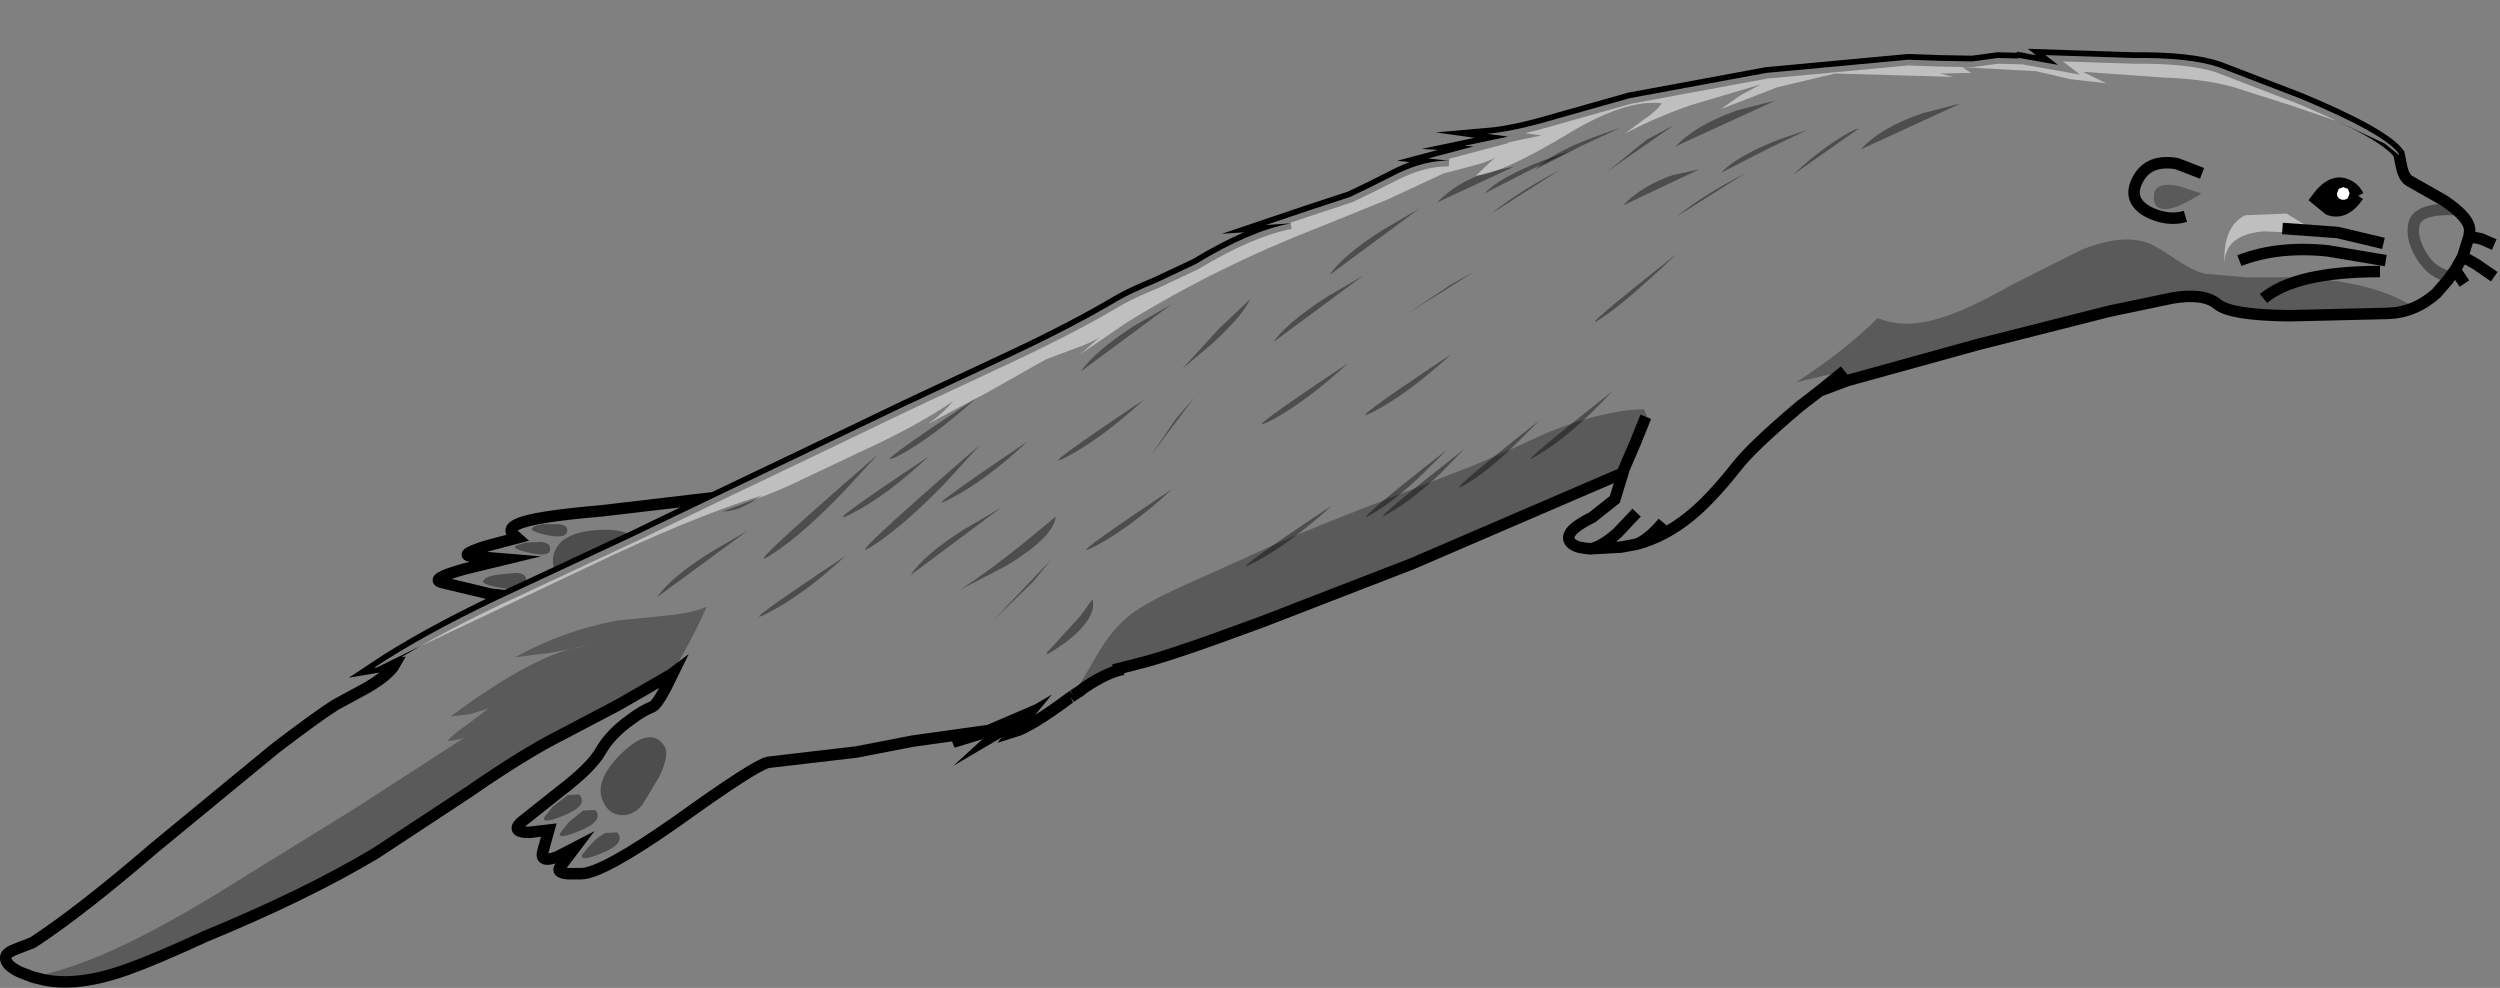 <?xml version="1.0" encoding="UTF-8" standalone="no"?>
<svg xmlns:xlink="http://www.w3.org/1999/xlink" height="86.05px" width="217.75px" xmlns="http://www.w3.org/2000/svg">
  <rect width="100%" height="100%" fill="#808080" stroke="none"/>
  <g transform="matrix(1.0, 0.0, 0.0, 1.0, 108.85, 45.15)">
    <path d="M-106.25 39.85 L-107.05 39.55 Q-108.45 38.9 -108.35 38.2 -108.3 37.8 -107.3 37.45 L-106.0 36.95 Q-101.8 34.2 -95.35 28.65 L-84.9 20.05 Q-81.3 17.3 -79.65 16.25 L-76.8 14.7 Q-74.95 13.6 -74.45 12.7 L-76.25 13.0 Q-72.05 10.2 -65.45 7.05 L-64.8 6.75 -66.1 6.6 -70.3 5.6 Q-71.6 5.3 -68.35 4.4 L-64.85 3.55 -67.85 3.3 Q-68.85 3.15 -66.45 2.4 L-63.8 1.7 -64.25 1.3 Q-64.55 0.85 -63.75 0.5 -62.4 -0.15 -56.5 -0.65 L-46.7 -1.8 Q-38.3 -5.8 -29.9 -9.85 L-20.6 -14.2 Q-15.2 -16.75 -11.5 -18.95 -10.4 -19.6 -8.1 -20.55 L-4.7 -22.15 Q0.0 -25.0 3.55 -25.7 L1.4 -25.55 5.1 -26.8 8.75 -28.0 Q10.15 -28.65 12.9 -30.05 15.3 -31.2 17.35 -31.15 L15.55 -31.35 19.5 -32.4 18.7 -32.45 22.5 -33.25 20.7 -33.5 Q23.05 -33.7 26.9 -34.85 L33.1 -36.6 45.0 -38.8 57.35 -39.95 60.15 -39.85 62.95 -39.8 65.15 -40.1 67.05 -40.05 66.75 -40.15 67.05 -40.1 67.35 -40.05 67.8 -39.95 68.15 -39.9 70.4 -39.5 69.3 -40.35 76.95 -40.1 Q81.9 -40.15 84.4 -39.3 L91.55 -36.55 Q98.85 -33.5 100.1 -31.75 L100.3 -30.75 Q100.5 -29.7 101.0 -29.4 L104.0 -27.7 Q106.4 -26.1 106.25 -24.95 L106.2 -24.55 105.65 -22.8 105.0 -21.65 104.35 -20.75 103.35 -19.6 Q101.45 -17.9 99.05 -17.85 L101.4 -18.4 Q97.6 -20.85 90.25 -21.0 L86.75 -21.0 83.25 -21.3 Q82.1 -21.55 80.45 -22.7 78.7 -23.9 77.9 -24.1 75.7 -24.7 72.45 -23.4 L66.4 -20.35 Q62.5 -18.15 60.3 -17.5 57.05 -16.45 54.7 -17.45 51.9 -14.65 47.6 -11.85 L51.8 -12.85 49.65 -11.1 47.9 -9.75 Q43.75 -6.25 42.4 -4.5 40.1 -1.6 38.35 -0.2 36.15 1.6 33.7 2.25 L32.35 2.5 29.65 2.65 29.2 2.6 Q28.3 2.5 27.95 2.1 27.2 1.2 29.85 -0.1 L31.8 -1.65 32.5 -3.95 32.6 -4.3 33.55 -6.5 34.5 -8.85 34.6 -8.85 34.35 -9.5 Q30.85 -9.45 26.0 -7.5 20.6 -5.0 18.05 -4.05 L8.8 -0.45 Q3.65 1.55 -0.3 3.4 L-5.2 5.6 Q-8.35 7.0 -9.85 8.0 -11.6 9.15 -13.0 11.4 L-15.35 15.4 -15.6 15.6 -15.7 15.65 Q-19.05 18.15 -20.55 18.6 L-19.4 17.2 -21.95 18.7 -20.8 17.65 -23.25 18.7 -25.85 19.5 -24.35 18.7 -29.35 19.4 -34.25 20.35 -38.1 20.8 -41.95 21.25 Q-43.1 21.5 -49.85 26.35 -56.4 30.95 -58.25 30.95 L-59.4 30.95 Q-60.45 30.85 -60.05 30.35 L-58.8 28.7 -60.35 29.5 Q-61.9 30.05 -61.55 28.95 L-61.05 27.15 -62.75 27.35 Q-64.35 27.35 -63.5 26.5 L-60.1 23.8 Q-57.35 21.7 -56.55 20.3 -55.7 18.8 -53.95 17.55 -52.9 16.75 -52.0 16.4 -51.5 16.15 -50.2 13.45 L-50.4 13.6 -55.0 16.25 -56.3 16.95 -50.4 13.55 Q-48.75 10.95 -47.3 7.7 -48.7 8.3 -51.15 8.5 L-55.1 8.9 Q-59.7 9.75 -64.0 12.1 L-60.85 11.7 -57.7 11.1 Q-61.85 11.5 -69.6 17.25 L-67.9 17.05 -66.3 16.55 -68.2 18.0 Q-69.4 18.8 -69.9 19.4 L-69.1 19.3 -68.4 19.1 -77.75 25.15 -87.3 31.05 Q-92.7 34.45 -96.15 36.2 -101.6 39.05 -105.95 39.95 L-106.25 39.85 M67.05 -40.05 L67.35 -40.05 67.05 -40.05 M80.0 -26.95 Q81.1 -27.15 82.9 -28.3 L80.9 -28.95 Q78.85 -29.35 78.75 -28.15 78.65 -26.8 80.0 -26.95 M81.5 -26.3 Q79.95 -25.85 78.25 -26.7 76.35 -27.75 77.4 -29.6 78.35 -31.3 80.75 -30.9 L82.95 -30.05 80.75 -30.9 Q78.35 -31.3 77.4 -29.6 76.35 -27.75 78.25 -26.7 79.95 -25.85 81.5 -26.3 M96.55 -28.1 Q96.2 -28.8 95.55 -29.05 94.25 -29.65 92.9 -27.8 L94.0 -26.9 Q95.4 -26.4 96.55 -28.1 M29.65 2.65 Q30.55 2.55 32.0 1.3 L33.7 -0.5 32.0 1.3 Q30.55 2.55 29.65 2.65 M33.7 2.25 Q34.8 1.8 36.0 0.35 34.8 1.8 33.7 2.25 M-60.25 0.5 L-61.55 0.5 Q-62.25 0.6 -62.45 0.8 -62.9 1.1 -61.0 1.5 -59.3 1.8 -59.45 0.9 -59.55 0.55 -60.25 0.5 M-53.75 1.6 Q-54.55 0.9 -56.55 1.0 -60.0 1.15 -60.6 3.05 -60.85 4.0 -60.4 4.7 L-54.2 1.8 -53.75 1.6 -46.7 -1.8 -53.75 1.6 M-59.4 24.1 L-60.7 25.1 -61.45 26.05 Q-61.65 26.7 -59.55 25.8 -57.6 24.95 -58.4 24.05 L-59.4 24.1 M-51.4 22.45 Q-50.5 20.55 -51.0 19.8 -52.2 18.05 -54.7 20.45 -57.2 22.9 -56.3 24.7 -55.8 25.8 -54.7 25.85 -53.7 25.9 -52.9 24.95 L-51.4 22.45 M-61.7 2.05 L-63.0 2.1 -63.9 2.35 Q-64.35 2.7 -62.45 3.05 -60.75 3.4 -60.95 2.5 -61.0 2.15 -61.7 2.05 M-65.5 4.9 Q-66.45 5.05 -66.65 5.3 -67.25 5.75 -64.95 6.1 -62.85 6.45 -63.05 5.25 -63.05 4.8 -63.9 4.75 L-65.5 4.9 M-57.0 25.4 L-58.05 25.45 -59.3 26.45 -60.05 27.4 Q-60.35 28.05 -58.2 27.15 -56.25 26.3 -57.0 25.4 M-58.15 29.3 Q-58.4 30.0 -56.3 29.1 -54.3 28.25 -55.1 27.35 L-56.1 27.4 Q-56.75 27.7 -57.4 28.4 L-58.15 29.3 M-60.4 4.7 L-64.8 6.75 -60.4 4.7" fill="#ffffff" fill-opacity="0.0" fill-rule="evenodd" stroke="none"/>
    <path d="M-60.4 4.7 Q-60.85 4.0 -60.6 3.05 -60.0 1.15 -56.55 1.0 -54.55 0.9 -53.75 1.6 L-54.2 1.8 -60.4 4.7 M-60.25 0.5 Q-59.55 0.55 -59.45 0.9 -59.3 1.8 -61.0 1.5 -62.9 1.1 -62.45 0.8 -62.25 0.6 -61.55 0.5 L-60.25 0.5 M-59.4 24.1 L-58.4 24.05 Q-57.6 24.95 -59.55 25.8 -61.65 26.7 -61.45 26.05 L-60.7 25.1 -59.4 24.1 M-51.4 22.45 L-52.9 24.95 Q-53.7 25.9 -54.7 25.85 -55.8 25.8 -56.3 24.7 -57.2 22.9 -54.7 20.45 -52.2 18.05 -51.0 19.8 -50.5 20.55 -51.4 22.45 M-58.15 29.3 L-57.4 28.4 Q-56.75 27.7 -56.1 27.4 L-55.1 27.35 Q-54.3 28.25 -56.3 29.1 -58.4 30.0 -58.15 29.3 M-57.0 25.4 Q-56.25 26.3 -58.2 27.15 -60.35 28.05 -60.05 27.4 L-59.3 26.45 -58.05 25.45 -57.0 25.4 M-65.5 4.9 L-63.9 4.75 Q-63.05 4.8 -63.05 5.25 -62.85 6.45 -64.95 6.1 -67.25 5.75 -66.65 5.3 -66.45 5.05 -65.5 4.9 M-61.7 2.05 Q-61.0 2.15 -60.95 2.5 -60.75 3.4 -62.45 3.05 -64.35 2.7 -63.9 2.35 L-63.0 2.1 -61.7 2.05" fill="#000000" fill-opacity="0.4" fill-rule="evenodd" stroke="none"/>
    <path d="M-15.35 15.4 L-13.0 11.4 Q-11.6 9.15 -9.85 8.0 -8.35 7.0 -5.2 5.6 L-0.3 3.4 Q3.65 1.55 8.8 -0.45 L18.05 -4.05 Q20.6 -5.0 26.0 -7.5 30.85 -9.45 34.35 -9.5 L34.6 -8.85 34.5 -8.85 33.55 -6.5 32.6 -4.3 32.5 -3.95 14.15 3.95 1.1 9.0 Q-7.25 12.1 -9.9 12.7 L-11.85 13.2 -11.0 13.15 Q-12.3 13.35 -14.35 14.7 L-14.8 15.05 -15.35 15.4 M80.0 -26.95 Q78.65 -26.8 78.75 -28.15 78.85 -29.35 80.9 -28.95 L82.9 -28.3 Q81.1 -27.15 80.0 -26.95 M99.05 -17.85 L90.6 -17.65 Q85.45 -17.7 84.3 -18.65 83.1 -19.65 80.4 -19.2 L74.9 -18.05 63.45 -15.15 52.05 -12.0 49.65 -11.1 51.8 -12.85 47.6 -11.85 Q51.9 -14.65 54.7 -17.45 57.05 -16.45 60.3 -17.5 62.5 -18.15 66.4 -20.35 L72.45 -23.4 Q75.7 -24.7 77.9 -24.1 78.7 -23.9 80.45 -22.7 82.1 -21.55 83.25 -21.3 L86.75 -21.0 90.25 -21.0 Q97.6 -20.85 101.4 -18.4 L99.05 -17.85 M-59.85 18.8 Q-63.15 20.45 -68.05 23.85 L-76.1 29.15 Q-82.2 32.8 -90.95 36.4 -95.4 38.45 -97.8 39.3 -102.0 40.8 -105.0 40.2 L-106.05 39.95 -106.0 39.95 -105.95 39.95 Q-101.6 39.05 -96.15 36.2 -92.7 34.45 -87.3 31.05 L-77.75 25.15 -68.4 19.1 -69.1 19.3 -69.9 19.4 Q-69.4 18.8 -68.2 18.0 L-66.3 16.55 -67.9 17.05 -69.6 17.25 Q-61.85 11.5 -57.7 11.1 L-60.85 11.7 -64.0 12.1 Q-59.7 9.75 -55.1 8.9 L-51.15 8.5 Q-48.7 8.3 -47.3 7.7 -48.75 10.95 -50.4 13.55 L-56.3 16.95 -59.85 18.8 M-106.0 39.95 L-105.0 40.2 -106.0 39.95" fill="#000000" fill-opacity="0.298" fill-rule="evenodd" stroke="none"/>
    <path d="M96.55 -28.1 Q95.4 -26.4 94.0 -26.9 L92.9 -27.8 Q94.25 -29.65 95.55 -29.05 96.2 -28.8 96.55 -28.1" fill="#000000" fill-rule="evenodd" stroke="none"/>
    <path d="M-106.25 39.85 L-107.05 39.55 Q-108.45 38.9 -108.35 38.2 -108.3 37.8 -107.3 37.45 L-106.0 36.95 Q-101.8 34.2 -95.35 28.65 L-84.9 20.05 Q-81.3 17.3 -79.65 16.25 L-76.8 14.7 Q-74.95 13.6 -74.45 12.7 L-76.25 13.0 Q-72.05 10.2 -65.45 7.05 L-64.8 6.75 -66.1 6.6 -70.3 5.6 Q-71.6 5.3 -68.35 4.4 L-64.85 3.55 -67.85 3.3 Q-68.85 3.15 -66.45 2.4 L-63.8 1.7 -64.25 1.3 Q-64.55 0.85 -63.75 0.5 -62.4 -0.15 -56.5 -0.65 L-46.7 -1.8 Q-38.3 -5.8 -29.9 -9.85 L-20.6 -14.2 Q-15.2 -16.75 -11.5 -18.95 -10.4 -19.6 -8.1 -20.55 L-4.7 -22.15 Q0.0 -25.0 3.55 -25.7 L1.4 -25.55 5.1 -26.8 8.75 -28.0 Q10.15 -28.65 12.9 -30.05 15.3 -31.2 17.35 -31.15 L15.55 -31.35 19.5 -32.4 18.7 -32.45 22.5 -33.25 20.7 -33.5 Q23.05 -33.7 26.9 -34.85 L33.1 -36.6 45.0 -38.8 57.35 -39.95 60.15 -39.85 62.95 -39.8 65.15 -40.1 67.05 -40.05 66.75 -40.15 67.05 -40.1 67.4 -40.05 67.8 -39.95 68.15 -39.9 70.4 -39.5 69.3 -40.35 76.95 -40.1 Q81.9 -40.15 84.4 -39.3 L91.55 -36.55 Q98.85 -33.5 100.1 -31.75 L100.3 -30.75 Q100.5 -29.7 101.0 -29.4 L104.0 -27.7 Q106.4 -26.1 106.25 -24.95 L106.2 -24.55 107.25 -24.35 108.4 -23.85 M-15.35 15.4 L-14.8 15.05 -14.35 14.7 Q-12.3 13.35 -11.0 13.15 L-11.85 13.2 -9.9 12.7 Q-7.25 12.1 1.1 9.0 L14.15 3.95 32.5 -3.95 32.6 -4.3 33.55 -6.5 34.5 -8.85 M49.65 -11.1 L47.9 -9.75 Q43.75 -6.25 42.4 -4.5 40.1 -1.6 38.35 -0.2 36.15 1.6 33.7 2.25 L32.35 2.5 29.65 2.65 29.2 2.6 Q28.3 2.5 27.95 2.1 27.2 1.2 29.85 -0.1 L31.8 -1.65 32.5 -3.95 M67.35 -40.05 L67.4 -40.05 M67.35 -40.05 L67.05 -40.05 M82.95 -30.05 L80.75 -30.9 Q78.35 -31.3 77.4 -29.6 76.35 -27.75 78.25 -26.7 79.95 -25.85 81.5 -26.3 M49.65 -11.1 L52.05 -12.0 63.45 -15.15 74.9 -18.05 80.4 -19.2 Q83.1 -19.65 84.3 -18.65 85.45 -17.7 90.6 -17.65 L99.05 -17.85 Q101.45 -17.9 103.35 -19.6 L104.35 -20.75 105.0 -21.65 105.8 -20.45 M51.8 -12.85 L49.65 -11.1 M96.55 -28.1 Q96.2 -28.8 95.55 -29.05 94.25 -29.65 92.9 -27.8 L94.0 -26.9 Q95.4 -26.4 96.55 -28.1 M105.65 -22.8 L106.8 -22.15 108.4 -21.05 M105.65 -22.8 L105.0 -21.65 M106.2 -24.55 L105.65 -22.8 M36.0 0.35 Q34.8 1.8 33.7 2.25 M33.7 -0.5 L32.0 1.3 Q30.55 2.55 29.65 2.65 M-15.6 15.6 L-15.7 15.65 Q-19.05 18.15 -20.55 18.6 L-19.4 17.2 -21.95 18.7 -20.8 17.65 -23.25 18.7 -25.85 19.5 -24.35 18.7 -29.35 19.4 -34.25 20.35 -38.1 20.8 -41.95 21.25 Q-43.1 21.5 -49.85 26.35 -56.4 30.95 -58.25 30.95 L-59.4 30.95 Q-60.45 30.85 -60.05 30.35 L-58.8 28.7 -60.35 29.5 Q-61.9 30.05 -61.55 28.95 L-61.05 27.15 -62.75 27.35 Q-64.35 27.35 -63.5 26.5 L-60.1 23.8 Q-57.35 21.7 -56.55 20.3 -55.7 18.8 -53.95 17.55 -52.9 16.75 -52.0 16.4 -51.5 16.15 -50.2 13.45 L-50.4 13.6 -55.0 16.25 -59.85 18.8 Q-63.15 20.45 -68.05 23.85 L-76.1 29.15 Q-82.2 32.8 -90.95 36.4 -95.4 38.45 -97.8 39.3 -102.0 40.8 -105.0 40.2 L-106.0 39.95 -106.25 39.85 M-15.35 15.4 L-15.6 15.6 M-60.4 4.7 L-54.2 1.8 -53.75 1.6 -46.7 -1.8 M-64.8 6.75 L-60.4 4.7" fill="none" stroke="#000000" stroke-linecap="butt" stroke-linejoin="miter-clip" stroke-miterlimit="10.0" stroke-width="1.0"/>
    <path d="M-26.5 -3.1 Q-30.0 0.5 -32.55 2.2 -36.6 4.95 -23.5 -6.4 L-26.5 -3.1" fill="#000000" fill-opacity="0.4" fill-rule="evenodd" stroke="none"/>
    <path d="M-35.35 -2.35 Q-38.8 1.25 -41.35 2.95 -45.45 5.75 -32.35 -5.6 L-35.35 -2.35" fill="#000000" fill-opacity="0.4" fill-rule="evenodd" stroke="none"/>
    <path d="M-26.1 -1.7 Q-29.15 -0.1 -19.35 -6.7 -23.05 -3.25 -26.1 -1.7" fill="#000000" fill-opacity="0.4" fill-rule="evenodd" stroke="none"/>
    <path d="M-23.85 -10.45 Q-27.6 -7.05 -30.6 -5.45 -33.7 -3.95 -23.85 -10.45" fill="#000000" fill-opacity="0.4" fill-rule="evenodd" stroke="none"/>
    <path d="M-27.95 -5.4 Q-31.65 -1.95 -34.7 -0.4 -37.8 1.15 -27.95 -5.4" fill="#000000" fill-opacity="0.4" fill-rule="evenodd" stroke="none"/>
    <path d="M-35.25 3.3 Q-38.9 6.7 -42.0 8.25 -45.1 9.85 -35.25 3.3" fill="#000000" fill-opacity="0.4" fill-rule="evenodd" stroke="none"/>
    <path d="M-6.75 -2.55 Q-10.45 0.85 -13.5 2.45 -16.6 4.0 -6.75 -2.55" fill="#000000" fill-opacity="0.4" fill-rule="evenodd" stroke="none"/>
    <path d="M8.55 -13.5 Q4.85 -10.1 1.8 -8.5 -1.3 -6.95 8.55 -13.5" fill="#000000" fill-opacity="0.4" fill-rule="evenodd" stroke="none"/>
    <path d="M17.55 -14.3 Q13.85 -10.9 10.8 -9.3 7.7 -7.75 17.55 -14.3" fill="#000000" fill-opacity="0.4" fill-rule="evenodd" stroke="none"/>
    <path d="M7.2 -1.15 Q3.45 2.25 0.4 3.85 -2.65 5.4 7.2 -1.15" fill="#000000" fill-opacity="0.4" fill-rule="evenodd" stroke="none"/>
    <path d="M15.15 -3.95 Q12.7 -1.6 10.85 -0.5 7.9 1.3 17.2 -6.0 L15.15 -3.95" fill="#000000" fill-opacity="0.4" fill-rule="evenodd" stroke="none"/>
    <path d="M16.65 -3.95 Q14.2 -1.65 12.3 -0.55 9.4 1.25 18.7 -6.05 L16.65 -3.95" fill="#000000" fill-opacity="0.4" fill-rule="evenodd" stroke="none"/>
    <path d="M25.25 -8.55 L23.2 -6.5 Q20.8 -4.15 18.95 -3.05 16.0 -1.25 25.25 -8.55" fill="#000000" fill-opacity="0.4" fill-rule="evenodd" stroke="none"/>
    <path d="M31.55 -11.05 Q28.1 -7.3 25.15 -5.55 22.25 -3.7 31.55 -11.05" fill="#000000" fill-opacity="0.4" fill-rule="evenodd" stroke="none"/>
    <path d="M-9.2 -10.35 Q-12.9 -6.95 -15.95 -5.35 -19.0 -3.8 -9.2 -10.35" fill="#000000" fill-opacity="0.4" fill-rule="evenodd" stroke="none"/>
    <path d="M0.05 -19.1 Q-0.65 -17.6 -3.35 -15.15 L-5.9 -13.0 -2.6 -16.6 0.05 -19.1" fill="#000000" fill-opacity="0.4" fill-rule="evenodd" stroke="none"/>
    <path d="M9.9 -21.15 L2.05 -15.35 Q3.2 -17.0 6.65 -19.25 L9.9 -21.15" fill="#000000" fill-opacity="0.4" fill-rule="evenodd" stroke="none"/>
    <path d="M14.8 -27.0 L6.95 -21.2 Q8.1 -22.9 11.55 -25.1 L14.8 -27.0" fill="#000000" fill-opacity="0.4" fill-rule="evenodd" stroke="none"/>
    <path d="M-6.8 -18.65 L-14.7 -12.8 Q-13.55 -14.5 -10.1 -16.75 L-6.8 -18.65" fill="#000000" fill-opacity="0.4" fill-rule="evenodd" stroke="none"/>
    <path d="M-24.95 1.0 L-21.7 -0.9 -29.55 4.95 Q-28.4 3.2 -24.95 1.0" fill="#000000" fill-opacity="0.4" fill-rule="evenodd" stroke="none"/>
    <path d="M-43.7 1.05 L-51.6 6.85 Q-50.45 5.15 -46.95 2.95 L-43.7 1.05" fill="#000000" fill-opacity="0.4" fill-rule="evenodd" stroke="none"/>
    <path d="M-4.8 -10.55 L-8.75 -5.3 -6.4 -8.7 -4.8 -10.55" fill="#000000" fill-opacity="0.4" fill-rule="evenodd" stroke="none"/>
    <path d="M-16.9 -0.15 Q-17.05 1.6 -21.15 4.1 L-25.2 6.2 Q-23.0 4.8 -19.75 2.2 L-16.9 -0.15" fill="#000000" fill-opacity="0.4" fill-rule="evenodd" stroke="none"/>
    <path d="M-17.3 3.6 L-18.85 5.5 -22.4 8.95 -17.3 3.6" fill="#000000" fill-opacity="0.4" fill-rule="evenodd" stroke="none"/>
    <path d="M-13.7 7.05 Q-13.25 8.6 -15.95 10.75 L-17.45 11.75 Q-18.0 11.95 -17.3 11.3 L-14.75 8.5 -13.7 7.05" fill="#000000" fill-opacity="0.4" fill-rule="evenodd" stroke="none"/>
    <path d="M37.2 -23.05 Q32.7 -18.75 30.5 -17.35 28.3 -16.0 37.2 -23.05" fill="#000000" fill-opacity="0.4" fill-rule="evenodd" stroke="none"/>
    <path d="M29.95 -33.2 L32.35 -34.05 28.9 -32.45 24.9 -30.4 Q26.25 -31.8 29.95 -33.2" fill="#000000" fill-opacity="0.4" fill-rule="evenodd" stroke="none"/>
    <path d="M36.95 -34.25 L31.2 -30.25 34.6 -33.0 36.95 -34.25" fill="#000000" fill-opacity="0.4" fill-rule="evenodd" stroke="none"/>
    <path d="M37.1 -32.4 Q38.8 -34.25 42.5 -35.55 L45.8 -36.4 37.1 -32.4" fill="#000000" fill-opacity="0.4" fill-rule="evenodd" stroke="none"/>
    <path d="M23.05 -30.65 L16.3 -27.5 Q18.05 -29.3 20.7 -30.15 L23.05 -30.65" fill="#000000" fill-opacity="0.4" fill-rule="evenodd" stroke="none"/>
    <path d="M27.0 -30.35 L21.05 -26.55 Q23.25 -28.35 27.0 -30.35" fill="#000000" fill-opacity="0.4" fill-rule="evenodd" stroke="none"/>
    <path d="M19.65 -21.55 L13.7 -17.8 17.5 -20.35 19.65 -21.55" fill="#000000" fill-opacity="0.4" fill-rule="evenodd" stroke="none"/>
    <path d="M48.6 -33.85 L45.05 -32.15 41.05 -30.1 Q42.4 -31.55 46.1 -33.0 L48.6 -33.85" fill="#000000" fill-opacity="0.4" fill-rule="evenodd" stroke="none"/>
    <path d="M27.95 -32.0 L24.45 -30.35 20.45 -28.3 Q21.75 -29.7 25.5 -31.15 L27.95 -32.0" fill="#000000" fill-opacity="0.4" fill-rule="evenodd" stroke="none"/>
    <path d="M53.05 -33.95 L47.35 -29.95 Q48.9 -31.45 50.8 -32.75 52.55 -33.9 53.05 -33.95" fill="#000000" fill-opacity="0.4" fill-rule="evenodd" stroke="none"/>
    <path d="M58.65 -35.3 L61.95 -36.15 53.25 -32.15 Q54.95 -34.05 58.65 -35.3" fill="#000000" fill-opacity="0.4" fill-rule="evenodd" stroke="none"/>
    <path d="M39.15 -30.4 L32.5 -27.25 Q34.2 -29.0 36.85 -29.9 L39.15 -30.4" fill="#000000" fill-opacity="0.4" fill-rule="evenodd" stroke="none"/>
    <path d="M43.15 -30.05 L37.2 -26.3 Q39.4 -28.1 43.15 -30.05" fill="#000000" fill-opacity="0.4" fill-rule="evenodd" stroke="none"/>
    <path d="M-56.7 20.5 L-56.55 20.3 Q-55.45 18.25 -52.8 16.8 -54.6 18.85 -56.7 20.5" fill="#000000" fill-opacity="0.4" fill-rule="evenodd" stroke="none"/>
    <path d="M-42.95 -1.7 Q-44.55 -0.6 -45.9 -0.6 L-42.95 -1.7" fill="#000000" fill-opacity="0.4" fill-rule="evenodd" stroke="none"/>
    <path d="M90.3 -26.55 L91.95 -25.55 Q92.95 -24.9 93.4 -24.8 L88.3 -25.0 Q84.9 -24.7 84.9 -22.15 84.75 -25.4 86.7 -26.4 L90.3 -26.55" fill="#ffffff" fill-opacity="0.498" fill-rule="evenodd" stroke="none"/>
    <path d="M100.1 -31.75 L100.1 -31.65 98.85 -32.65 94.7 -34.6 90.6 -36.0 86.5 -37.3 Q83.85 -38.25 79.55 -38.4 L72.55 -38.9 74.6 -37.9 71.5 -38.25 68.5 -38.95 62.05 -39.3 62.85 -38.8 60.15 -38.75 61.25 -38.45 56.2 -38.6 51.0 -38.75 45.95 -37.55 41.05 -35.65 42.75 -36.85 44.5 -37.8 38.45 -36.0 Q35.4 -34.95 32.65 -33.5 L34.35 -34.75 Q35.4 -35.45 35.9 -36.15 32.75 -36.55 27.65 -33.45 22.0 -30.05 19.7 -29.85 L21.55 -31.6 Q21.15 -31.15 19.4 -30.7 L16.9 -30.05 11.95 -27.75 5.9 -25.3 Q-2.85 -21.9 -10.65 -17.1 L-14.75 -14.3 -13.1 -15.75 Q-13.8 -15.3 -15.35 -14.75 L-17.75 -13.85 -22.8 -11.0 -25.45 -9.6 -28.05 -8.2 Q-26.75 -9.1 -25.85 -10.2 -28.3 -8.5 -32.1 -6.65 L-38.55 -3.6 Q-40.65 -2.55 -42.95 -1.7 L-42.5 -2.0 Q-48.75 -0.05 -57.8 4.3 L-72.8 11.4 -76.05 13.0 -76.25 13.0 Q-72.05 10.2 -65.45 7.05 L-54.2 1.8 -29.9 -9.85 -20.6 -14.2 Q-15.2 -16.75 -11.5 -18.95 -10.4 -19.6 -8.1 -20.55 L-4.7 -22.15 Q0.05 -25.05 3.6 -25.7 L1.4 -25.55 5.1 -26.8 8.75 -28.0 Q10.15 -28.65 12.9 -30.05 15.3 -31.2 17.35 -31.15 L15.55 -31.35 19.5 -32.4 18.7 -32.45 22.5 -33.25 20.7 -33.5 Q23.05 -33.7 26.9 -34.85 L33.1 -36.6 45.0 -38.8 57.35 -39.95 60.15 -39.85 62.95 -39.8 65.15 -40.1 67.05 -40.05 66.75 -40.15 70.4 -39.5 69.3 -40.35 76.95 -40.1 Q81.9 -40.15 84.4 -39.3 L91.55 -36.55 Q98.85 -33.5 100.1 -31.75" fill="#ffffff" fill-opacity="0.498" fill-rule="evenodd" stroke="none"/>
    <path d="M98.95 -22.45 L93.9 -23.3 Q89.55 -23.75 86.2 -22.45" fill="none" stroke="#000000" stroke-linecap="butt" stroke-linejoin="miter-clip" stroke-miterlimit="10.0" stroke-width="1.0"/>
    <path d="M98.45 -21.5 Q91.1 -21.5 88.3 -19.15" fill="none" stroke="#000000" stroke-linecap="butt" stroke-linejoin="miter-clip" stroke-miterlimit="10.0" stroke-width="1.0"/>
    <path d="M89.95 -25.25 L94.75 -24.9 98.75 -23.95" fill="none" stroke="#000000" stroke-linecap="butt" stroke-linejoin="miter-clip" stroke-miterlimit="10.0" stroke-width="1.0"/>
    <path d="M105.1 -26.9 Q101.7 -27.05 101.4 -25.6 101.15 -24.35 102.05 -22.9 103.0 -21.3 104.6 -21.05" fill="none" stroke="#000000" stroke-linecap="butt" stroke-linejoin="miter-clip" stroke-miterlimit="10.0" stroke-opacity="0.4" stroke-width="1.0"/>
    <path d="M95.8 -28.3 L95.65 -27.9 Q95.5 -27.75 95.25 -27.75 95.0 -27.75 94.85 -27.9 94.7 -28.05 94.7 -28.3 L94.85 -28.7 95.25 -28.85 95.65 -28.7 95.8 -28.3" fill="#ffffff" fill-rule="evenodd" stroke="none"/>
  </g>
</svg>
